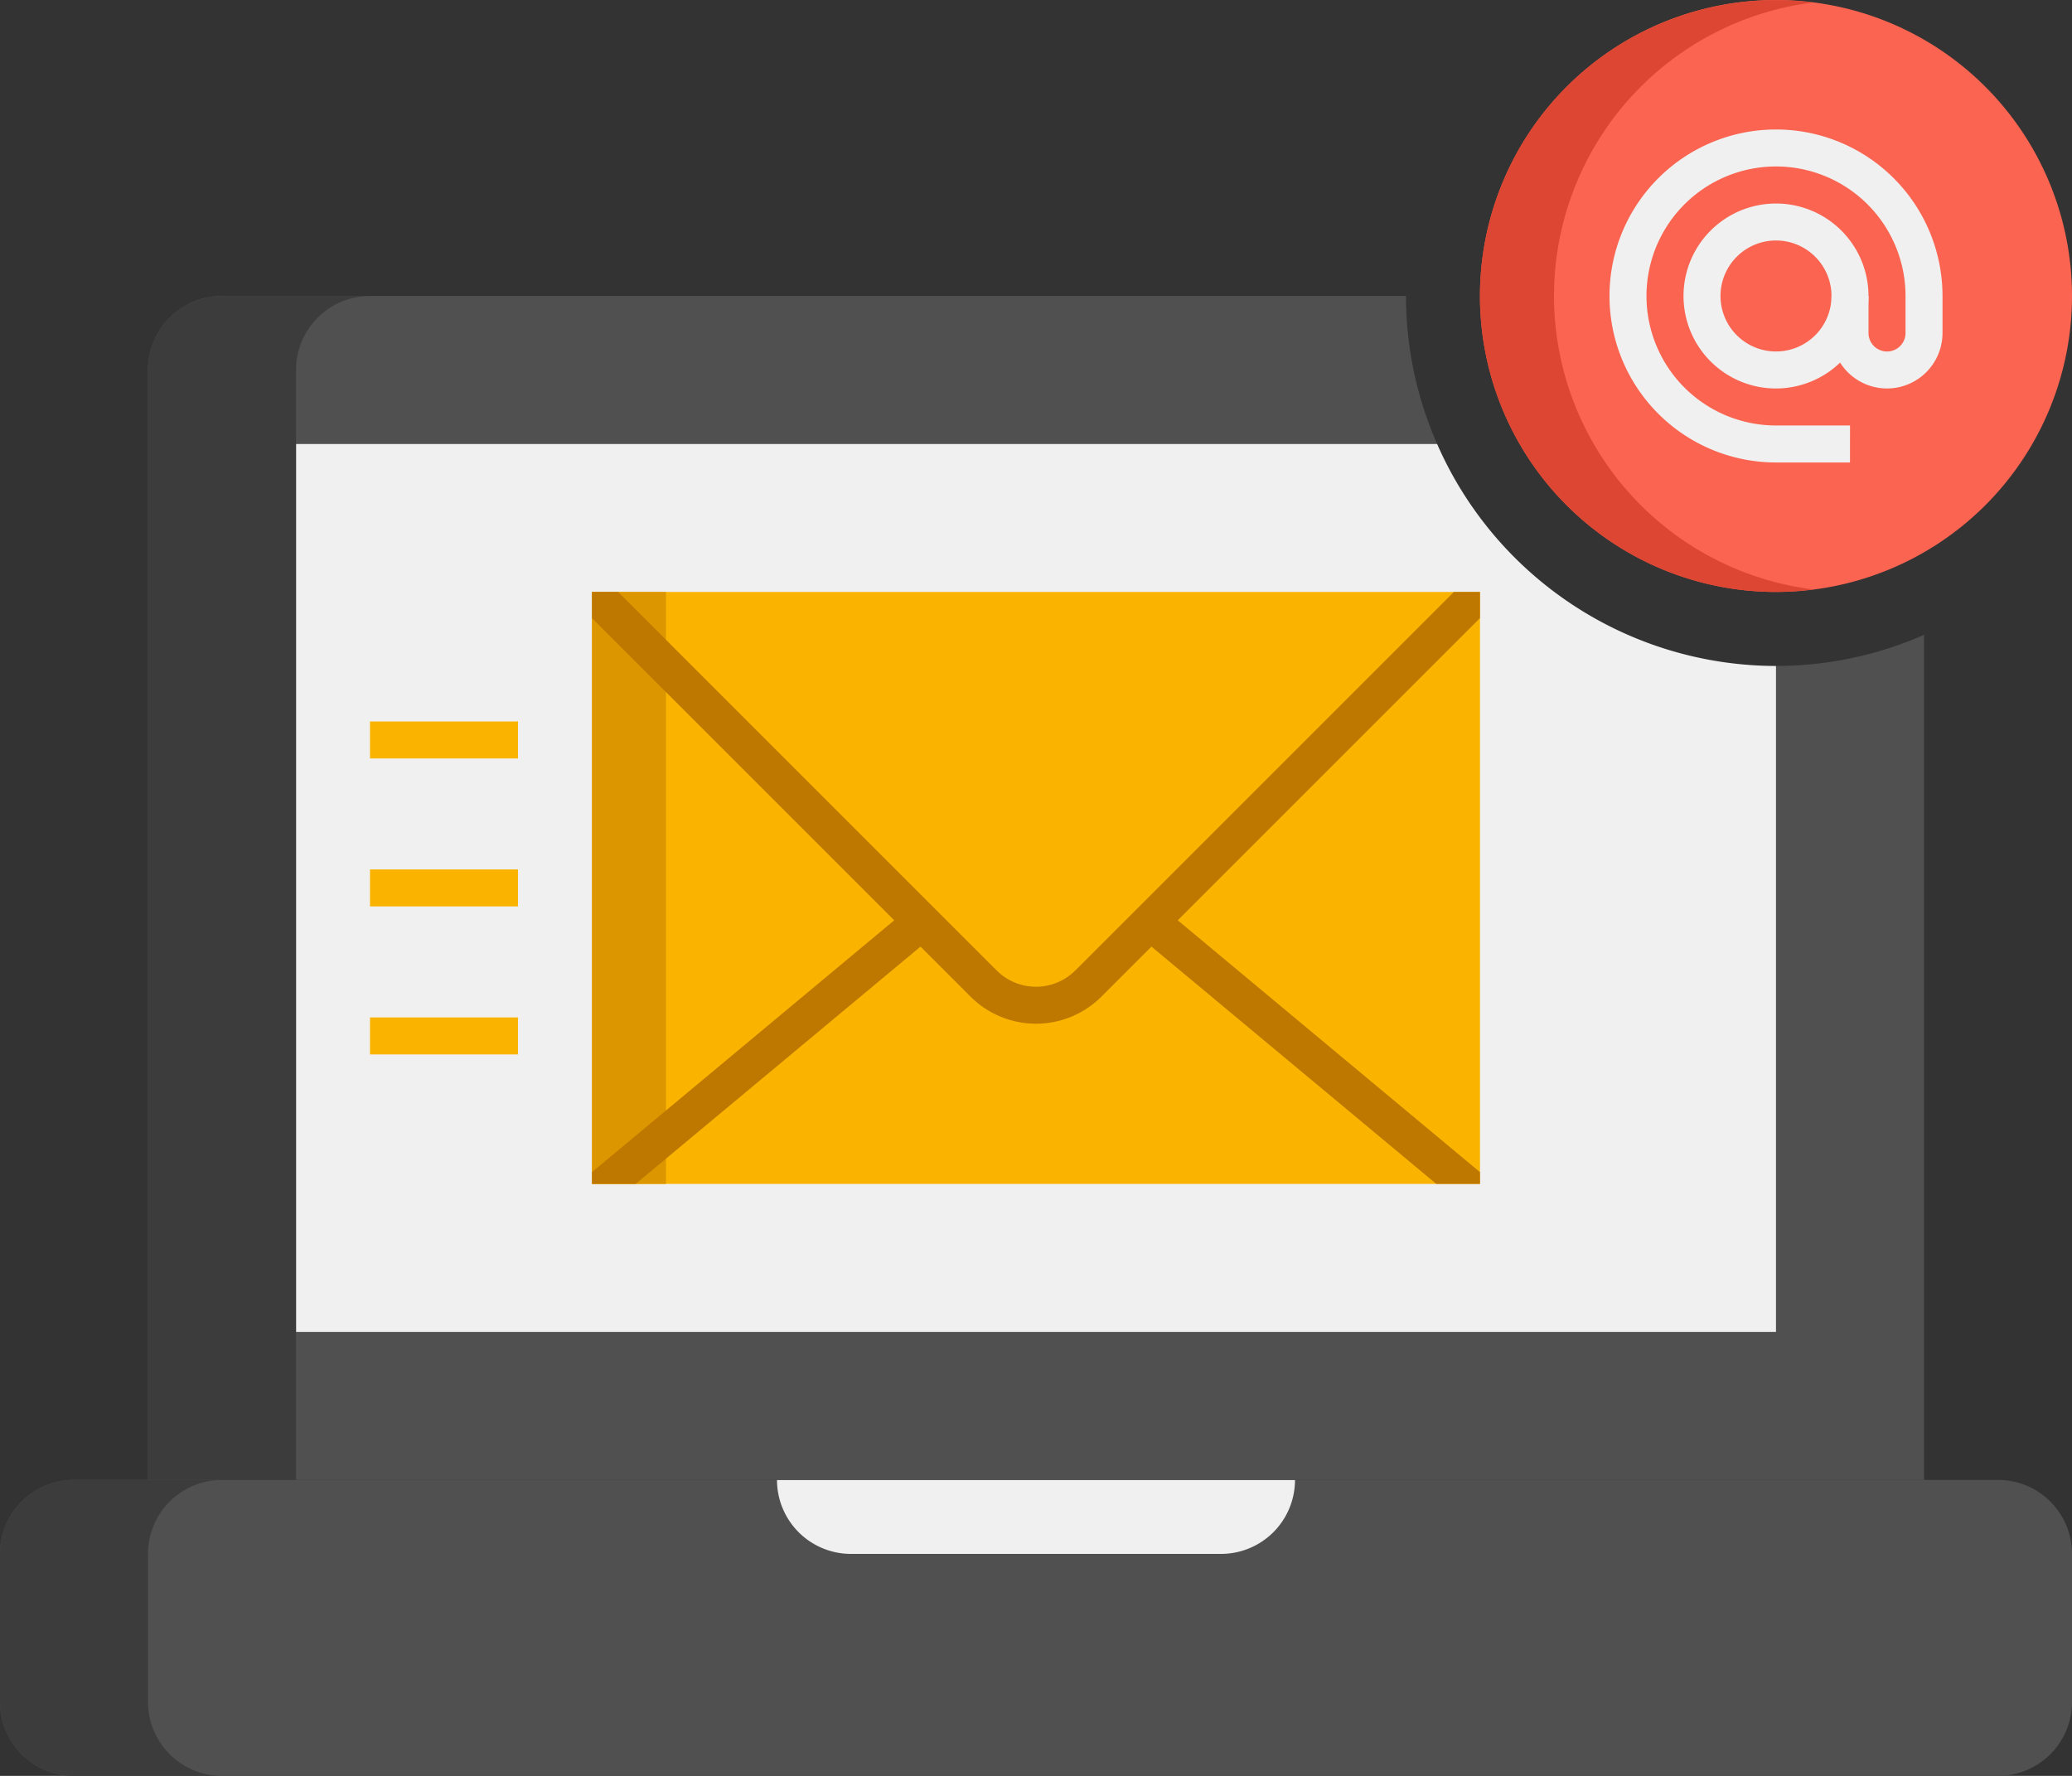 <svg id="Grupo_114608" data-name="Grupo 114608" xmlns="http://www.w3.org/2000/svg" xmlns:xlink="http://www.w3.org/1999/xlink" width="83" height="71.143" viewBox="0 0 83 71.143">
  <rect x="0" y="0" width="83" height="71.143" fill="#333333" stroke="none"/>
  <defs>
    <clipPath id="clip-path">
      <rect id="Rectángulo_42498" data-name="Rectángulo 42498" width="83" height="71.143" fill="none"/>
    </clipPath>
  </defs>
  <g id="Grupo_114607" data-name="Grupo 114607" clip-path="url(#clip-path)">
    <path id="Trazado_169309" data-name="Trazado 169309" d="M80.036,51.857H2.964A2.963,2.963,0,0,1,0,48.893V42.964A2.963,2.963,0,0,1,2.964,40H80.036A2.963,2.963,0,0,1,83,42.964v5.929a2.963,2.963,0,0,1-2.964,2.964" transform="translate(0 19.286)" fill="#505050"/>
    <path id="Trazado_169310" data-name="Trazado 169310" d="M5.929,48.893V42.964A2.963,2.963,0,0,1,8.893,40H2.964A2.963,2.963,0,0,0,0,42.964v5.929a2.963,2.963,0,0,0,2.964,2.964H8.893a2.963,2.963,0,0,1-2.964-2.964" transform="translate(0 19.286)" fill="#3c3c3c"/>
    <path id="Trazado_169311" data-name="Trazado 169311" d="M38.786,42.964H23.964A2.963,2.963,0,0,1,21,40H41.75a2.963,2.963,0,0,1-2.964,2.964" transform="translate(10.125 19.286)" fill="#f0f0f0"/>
    <path id="Trazado_169312" data-name="Trazado 169312" d="M69.214,49.5H9.929V13.929H55.639A14.717,14.717,0,0,1,54.393,8H6.964A2.963,2.963,0,0,0,4,10.964V55.429H75.143V21.575a14.717,14.717,0,0,1-5.929,1.246Z" transform="translate(1.929 3.857)" fill="#505050"/>
    <path id="Trazado_169313" data-name="Trazado 169313" d="M8,47.571H67.286V20.893A14.839,14.839,0,0,1,53.711,12H8Z" transform="translate(3.857 5.786)" fill="#f0f0f0"/>
    <path id="Trazado_169314" data-name="Trazado 169314" d="M12.893,8H6.964A2.963,2.963,0,0,0,4,10.964V55.429H9.929V10.964A2.963,2.963,0,0,1,12.893,8" transform="translate(1.929 3.857)" fill="#3c3c3c"/>
    <rect id="Rectángulo_42493" data-name="Rectángulo 42493" width="35.571" height="23.714" transform="translate(23.714 23.714)" fill="#fab400"/>
    <rect id="Rectángulo_42494" data-name="Rectángulo 42494" width="2.964" height="23.714" transform="translate(23.714 23.714)" fill="#dc9600"/>
    <path id="Trazado_169315" data-name="Trazado 169315" d="M63.714,11.857A11.857,11.857,0,1,1,51.857,0,11.858,11.858,0,0,1,63.714,11.857" transform="translate(19.286)" fill="#fa6450"/>
    <path id="Trazado_169316" data-name="Trazado 169316" d="M42.964,11.857A11.852,11.852,0,0,1,53.339.1a11.853,11.853,0,1,0-1.482,23.612,11.927,11.927,0,0,0,1.482-.1A11.852,11.852,0,0,1,42.964,11.857" transform="translate(19.286)" fill="#dc4632"/>
    <path id="Trazado_169317" data-name="Trazado 169317" d="M49.205,12.911a3.705,3.705,0,1,1,3.705-3.705,3.711,3.711,0,0,1-3.705,3.705m0-5.929a2.223,2.223,0,1,0,2.223,2.223,2.226,2.226,0,0,0-2.223-2.223" transform="translate(21.938 2.652)" fill="#f0f0f0"/>
    <path id="Trazado_169318" data-name="Trazado 169318" d="M53.134,16.839H50.17a6.67,6.67,0,1,1,6.67-6.67v1.482a2.223,2.223,0,0,1-4.446,0V10.17h1.482v1.482a.741.741,0,1,0,1.482,0V10.17a5.188,5.188,0,1,0-5.187,5.187h2.964Z" transform="translate(20.973 1.688)" fill="#f0f0f0"/>
    <path id="Trazado_169319" data-name="Trazado 169319" d="M51.571,16H50.524L35.358,31.165a2.227,2.227,0,0,1-3.145,0L17.048,16H16v1.048L28.106,29.154,16,39.243v.471h1.75l11.41-9.506,2.005,2.005a3.711,3.711,0,0,0,5.241,0l2.005-2.005,11.41,9.506h1.75v-.471L39.465,29.154,51.571,17.048Z" transform="translate(7.714 7.714)" fill="#be7800"/>
    <rect id="Rectángulo_42495" data-name="Rectángulo 42495" width="5.929" height="1.482" transform="translate(14.821 28.902)" fill="#fab400"/>
    <rect id="Rectángulo_42496" data-name="Rectángulo 42496" width="5.929" height="1.482" transform="translate(14.821 34.83)" fill="#fab400"/>
    <rect id="Rectángulo_42497" data-name="Rectángulo 42497" width="5.929" height="1.482" transform="translate(14.821 40.759)" fill="#fab400"/>
  </g>
</svg>
